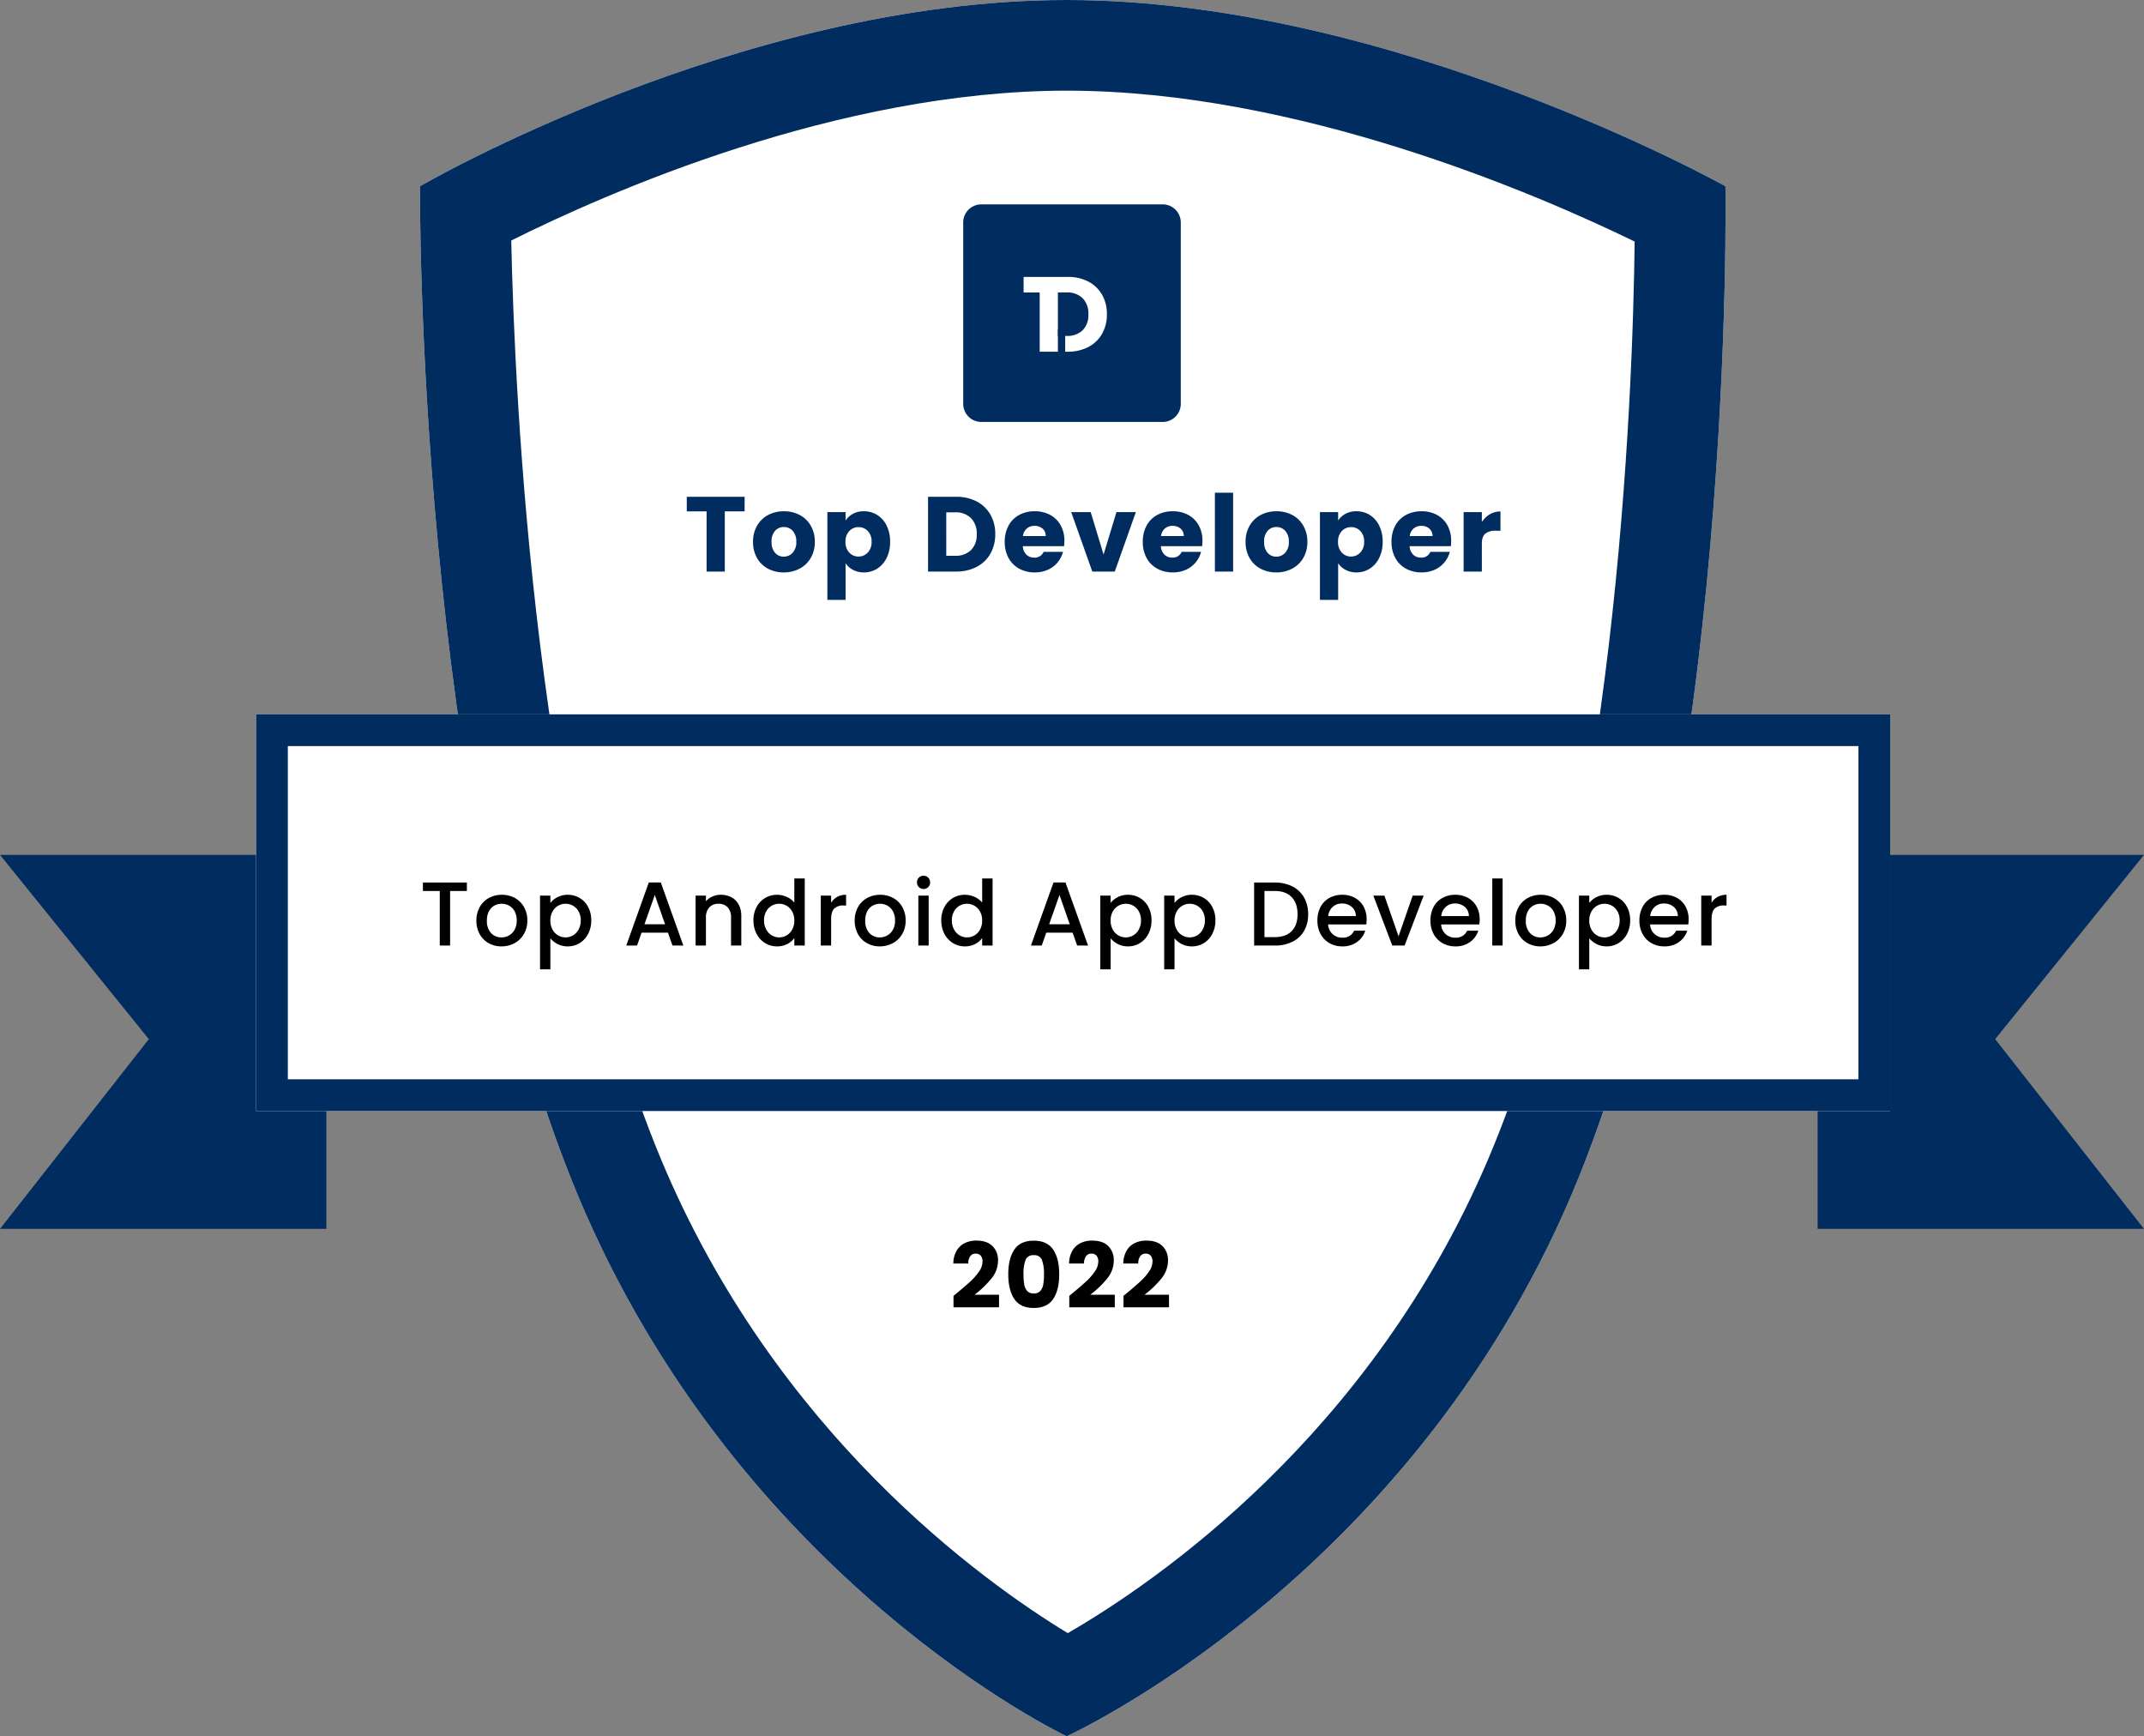 <svg xmlns="http://www.w3.org/2000/svg" width="946" height="766.003" viewBox="0 0 946 766.003">
  <rect x="0" y="0" width="946" height="766.003" fill="#808080" stroke="none"/>
  <g id="Group_4420" data-name="Group 4420" transform="translate(-2167 -3586.842)">
    <path id="Path_8594" data-name="Path 8594" d="M290.651-154.845S435.187-86.721,506.524,84.241,576,529,576,529s-141.349,82.158-285.349,82.158S0,529,0,529-4.848,255.2,67.814,84.241,290.651-154.845,290.651-154.845Z" transform="translate(2928.304 4198) rotate(180)" fill="#fff"/>
    <path id="Path_8594_-_Outline" data-name="Path 8594 - Outline" d="M290.172-109.345C251.529-87.007,156.48-22.112,104.627,99.887,48.234,232.569,40.863,435.77,40.039,504.594c43.336,21.081,148.663,66.564,250.612,66.564,100.91,0,202.889-45.04,245.075-66.112-1.463-68.814-10.537-272.2-66.117-405.4C419.208-21.143,327.67-86.572,290.172-109.345m.479-45.5S435.187-86.721,506.524,84.241,576,529,576,529s-141.349,82.158-285.349,82.158S0,529,0,529-4.848,255.2,67.814,84.241,290.651-154.845,290.651-154.845Z" transform="translate(2928.304 4198) rotate(180)" fill="#012c5f"/>
    <path id="Path_8600" data-name="Path 8600" d="M144,0H0V165H144L78.331,81.286Z" transform="translate(2969 3964)" fill="#012c5f"/>
    <path id="Path_8599" data-name="Path 8599" d="M0,0H144V165H0L65.669,81.286Z" transform="translate(2167 3964)" fill="#012c5f"/>
    <path id="Path_8604" data-name="Path 8604" d="M0,0H721V175H0Z" transform="translate(2280 3902)" fill="#fff"/>
    <path id="Rectangle_8964_-_Outline" data-name="Rectangle 8964 - Outline" d="M14,14V161H707V14H14M0,0H721V175H0Z" transform="translate(2280 3902)" fill="#012c5f"/>
    <path id="Path_8606" data-name="Path 8606" d="M-334.452-32.994v6.439h-8.742V0h-8.037V-26.555h-8.742v-6.439ZM-317.2.376a14.476,14.476,0,0,1-6.932-1.645,12.045,12.045,0,0,1-4.841-4.7,14.044,14.044,0,0,1-1.762-7.144,13.931,13.931,0,0,1,1.786-7.121,12.119,12.119,0,0,1,4.888-4.723,14.614,14.614,0,0,1,6.956-1.645,14.614,14.614,0,0,1,6.956,1.645,12.119,12.119,0,0,1,4.888,4.723,13.931,13.931,0,0,1,1.786,7.121,13.789,13.789,0,0,1-1.809,7.121,12.236,12.236,0,0,1-4.935,4.724A14.753,14.753,0,0,1-317.2.376Zm0-6.956a5.236,5.236,0,0,0,3.924-1.692,6.722,6.722,0,0,0,1.622-4.841,6.847,6.847,0,0,0-1.574-4.841,5.088,5.088,0,0,0-3.878-1.692,5.1,5.1,0,0,0-3.9,1.668,6.9,6.9,0,0,0-1.551,4.865,6.982,6.982,0,0,0,1.528,4.841A4.944,4.944,0,0,0-317.2-6.58ZM-289.9-22.513a8.725,8.725,0,0,1,3.243-2.961,9.955,9.955,0,0,1,4.841-1.128,10.859,10.859,0,0,1,5.875,1.645,11.394,11.394,0,0,1,4.159,4.7,15.675,15.675,0,0,1,1.528,7.1,15.823,15.823,0,0,1-1.528,7.121,11.53,11.53,0,0,1-4.159,4.747A10.745,10.745,0,0,1-281.812.376,9.99,9.99,0,0,1-286.63-.752,8.832,8.832,0,0,1-289.9-3.666V12.5h-8.037V-26.226h8.037Zm11.468,9.353a6.487,6.487,0,0,0-1.669-4.724,5.511,5.511,0,0,0-4.112-1.715,5.421,5.421,0,0,0-4.065,1.739,6.571,6.571,0,0,0-1.669,4.747,6.571,6.571,0,0,0,1.669,4.747,5.421,5.421,0,0,0,4.065,1.739A5.461,5.461,0,0,0-280.12-8.39,6.6,6.6,0,0,0-278.428-13.16Zm37.271-19.834a19.191,19.191,0,0,1,9.118,2.068,14.774,14.774,0,0,1,6.039,5.8,17.055,17.055,0,0,1,2.139,8.625A17.089,17.089,0,0,1-226-7.9a14.7,14.7,0,0,1-6.063,5.828A19.227,19.227,0,0,1-241.157,0h-12.361V-32.994Zm-.517,26.038a9.7,9.7,0,0,0,7.1-2.491,9.432,9.432,0,0,0,2.538-7.05,9.594,9.594,0,0,0-2.538-7.1,9.594,9.594,0,0,0-7.1-2.538h-3.807V-6.956Zm48.316-6.58a20.515,20.515,0,0,1-.141,2.35h-18.189a5.465,5.465,0,0,0,1.574,3.736,4.81,4.81,0,0,0,3.408,1.292,4.224,4.224,0,0,0,4.183-2.538h8.554a11.738,11.738,0,0,1-2.373,4.653,11.883,11.883,0,0,1-4.3,3.243A13.813,13.813,0,0,1-206.424.376a14.067,14.067,0,0,1-6.862-1.645,11.7,11.7,0,0,1-4.7-4.7,14.51,14.51,0,0,1-1.692-7.144,14.675,14.675,0,0,1,1.669-7.144,11.549,11.549,0,0,1,4.676-4.7,14.166,14.166,0,0,1,6.909-1.645,14.024,14.024,0,0,1,6.768,1.6,11.474,11.474,0,0,1,4.63,4.559A13.838,13.838,0,0,1-193.358-13.536Zm-8.225-2.115a4.132,4.132,0,0,0-1.41-3.29,5.19,5.19,0,0,0-3.525-1.222,5.09,5.09,0,0,0-3.408,1.175,5.219,5.219,0,0,0-1.715,3.337Zm25.521,8.131,5.687-18.706h8.554L-171.127,0h-9.917l-9.306-26.226h8.6Zm43.616-6.016a20.518,20.518,0,0,1-.141,2.35h-18.189A5.465,5.465,0,0,0-149.2-7.45a4.81,4.81,0,0,0,3.407,1.292,4.224,4.224,0,0,0,4.183-2.538h8.554a11.738,11.738,0,0,1-2.374,4.653,11.883,11.883,0,0,1-4.3,3.243A13.813,13.813,0,0,1-145.512.376a14.067,14.067,0,0,1-6.862-1.645,11.7,11.7,0,0,1-4.7-4.7,14.51,14.51,0,0,1-1.692-7.144,14.675,14.675,0,0,1,1.669-7.144,11.549,11.549,0,0,1,4.676-4.7,14.166,14.166,0,0,1,6.909-1.645,14.024,14.024,0,0,1,6.768,1.6,11.474,11.474,0,0,1,4.63,4.559A13.838,13.838,0,0,1-132.446-13.536Zm-8.225-2.115a4.132,4.132,0,0,0-1.41-3.29,5.19,5.19,0,0,0-3.525-1.222,5.09,5.09,0,0,0-3.408,1.175,5.219,5.219,0,0,0-1.715,3.337ZM-118.91-34.78V0h-8.037V-34.78ZM-99.875.376a14.476,14.476,0,0,1-6.932-1.645,12.045,12.045,0,0,1-4.841-4.7,14.044,14.044,0,0,1-1.762-7.144,13.931,13.931,0,0,1,1.786-7.121,12.119,12.119,0,0,1,4.888-4.723A14.614,14.614,0,0,1-99.781-26.6a14.614,14.614,0,0,1,6.956,1.645,12.119,12.119,0,0,1,4.888,4.723,13.931,13.931,0,0,1,1.786,7.121,13.789,13.789,0,0,1-1.81,7.121A12.236,12.236,0,0,1-92.9-1.269,14.753,14.753,0,0,1-99.875.376Zm0-6.956a5.236,5.236,0,0,0,3.925-1.692,6.722,6.722,0,0,0,1.621-4.841A6.847,6.847,0,0,0-95.9-17.954a5.088,5.088,0,0,0-3.878-1.692,5.1,5.1,0,0,0-3.9,1.668,6.9,6.9,0,0,0-1.551,4.865,6.982,6.982,0,0,0,1.527,4.841A4.944,4.944,0,0,0-99.875-6.58Zm27.307-15.933a8.725,8.725,0,0,1,3.243-2.961A9.955,9.955,0,0,1-64.484-26.6a10.859,10.859,0,0,1,5.875,1.645,11.394,11.394,0,0,1,4.16,4.7,15.674,15.674,0,0,1,1.527,7.1A15.823,15.823,0,0,1-54.45-6.039a11.53,11.53,0,0,1-4.16,4.747A10.745,10.745,0,0,1-64.484.376,9.991,9.991,0,0,1-69.3-.752a8.832,8.832,0,0,1-3.266-2.914V12.5h-8.037V-26.226h8.037ZM-61.1-13.16a6.487,6.487,0,0,0-1.668-4.724A5.511,5.511,0,0,0-66.881-19.6a5.421,5.421,0,0,0-4.065,1.739,6.571,6.571,0,0,0-1.669,4.747,6.571,6.571,0,0,0,1.669,4.747,5.421,5.421,0,0,0,4.065,1.739A5.461,5.461,0,0,0-62.792-8.39,6.6,6.6,0,0,0-61.1-13.16Zm38.4-.376a20.517,20.517,0,0,1-.141,2.35H-41.031A5.465,5.465,0,0,0-39.457-7.45a4.81,4.81,0,0,0,3.408,1.292,4.224,4.224,0,0,0,4.183-2.538h8.554a11.738,11.738,0,0,1-2.374,4.653A11.883,11.883,0,0,1-29.986-.8,13.813,13.813,0,0,1-35.767.376a14.067,14.067,0,0,1-6.862-1.645,11.7,11.7,0,0,1-4.7-4.7,14.51,14.51,0,0,1-1.692-7.144,14.675,14.675,0,0,1,1.668-7.144,11.549,11.549,0,0,1,4.676-4.7A14.166,14.166,0,0,1-35.767-26.6,14.024,14.024,0,0,1-29-25a11.474,11.474,0,0,1,4.629,4.559A13.838,13.838,0,0,1-22.7-13.536Zm-8.225-2.115a4.132,4.132,0,0,0-1.41-3.29,5.19,5.19,0,0,0-3.525-1.222,5.09,5.09,0,0,0-3.408,1.175,5.219,5.219,0,0,0-1.715,3.337Zm21.761-6.2A10.6,10.6,0,0,1-5.64-25.263a9.09,9.09,0,0,1,4.7-1.246V-18H-3.149a6.771,6.771,0,0,0-4.512,1.293q-1.5,1.293-1.5,4.535V0H-17.2V-26.226h8.037Z" transform="translate(2830 3839)" fill="#012c5f"/>
    <path id="Path_8605" data-name="Path 8605" d="M-557-27.8v3.72h-7.4V0h-4.56V-24.08h-7.44V-27.8ZM-541.76.36a11.287,11.287,0,0,1-5.64-1.42,10.2,10.2,0,0,1-3.96-4,12.066,12.066,0,0,1-1.44-5.98A11.835,11.835,0,0,1-551.32-17a10.222,10.222,0,0,1,4.04-4,11.723,11.723,0,0,1,5.72-1.4,11.723,11.723,0,0,1,5.72,1.4,10.223,10.223,0,0,1,4.04,4,11.835,11.835,0,0,1,1.48,5.96,11.588,11.588,0,0,1-1.52,5.96,10.525,10.525,0,0,1-4.14,4.02A11.933,11.933,0,0,1-541.76.36Zm0-3.96a6.786,6.786,0,0,0,3.3-.84,6.4,6.4,0,0,0,2.5-2.52,8.1,8.1,0,0,0,.96-4.08,8.27,8.27,0,0,0-.92-4.06,6.211,6.211,0,0,0-2.44-2.5,6.673,6.673,0,0,0-3.28-.84,6.561,6.561,0,0,0-3.26.84,6,6,0,0,0-2.38,2.5,8.579,8.579,0,0,0-.88,4.06,7.734,7.734,0,0,0,1.82,5.5A6.014,6.014,0,0,0-541.76-3.6Zm21.6-15.2A9.267,9.267,0,0,1-517-21.36a9.651,9.651,0,0,1,4.52-1.04,10.073,10.073,0,0,1,5.26,1.42A9.975,9.975,0,0,1-503.48-17a12.343,12.343,0,0,1,1.36,5.88,12.7,12.7,0,0,1-1.36,5.94,10.163,10.163,0,0,1-3.74,4.08A9.864,9.864,0,0,1-512.48.36a9.563,9.563,0,0,1-4.48-1.02,10.039,10.039,0,0,1-3.2-2.54V10.48h-4.56V-22.04h4.56Zm13.4,7.68a7.868,7.868,0,0,0-.94-3.94,6.442,6.442,0,0,0-2.48-2.52,6.662,6.662,0,0,0-3.3-.86,6.471,6.471,0,0,0-3.26.88A6.552,6.552,0,0,0-519.22-15a7.981,7.981,0,0,0-.94,3.96,8.1,8.1,0,0,0,.94,3.98,6.519,6.519,0,0,0,2.48,2.58,6.471,6.471,0,0,0,3.26.88,6.432,6.432,0,0,0,3.3-.9,6.632,6.632,0,0,0,2.48-2.62A8.21,8.21,0,0,0-506.76-11.12Zm38.48,5.44h-11.64l-2,5.68h-4.76l9.96-27.84h5.28L-461.48,0h-4.8Zm-1.28-3.72-4.52-12.92L-478.64-9.4Zm24.6-13a9.884,9.884,0,0,1,4.66,1.08,7.681,7.681,0,0,1,3.22,3.2A10.526,10.526,0,0,1-435.92-13V0h-4.52V-12.32a6.4,6.4,0,0,0-1.48-4.54,5.267,5.267,0,0,0-4.04-1.58,5.332,5.332,0,0,0-4.06,1.58,6.343,6.343,0,0,0-1.5,4.54V0h-4.56V-22.04h4.56v2.52a7.548,7.548,0,0,1,2.86-2.12A9.143,9.143,0,0,1-444.96-22.4Zm14.4,11.28A12.2,12.2,0,0,1-429.18-17a10.115,10.115,0,0,1,3.76-3.98,10.147,10.147,0,0,1,5.3-1.42,10.336,10.336,0,0,1,4.26.94,8.717,8.717,0,0,1,3.34,2.5V-29.6h4.6V0h-4.6V-3.32a8.538,8.538,0,0,1-3.1,2.64A9.619,9.619,0,0,1-420.16.36a9.864,9.864,0,0,1-5.26-1.46,10.3,10.3,0,0,1-3.76-4.08A12.551,12.551,0,0,1-430.56-11.12Zm18.04.08a7.981,7.981,0,0,0-.94-3.96,6.6,6.6,0,0,0-2.46-2.56,6.436,6.436,0,0,0-3.28-.88,6.551,6.551,0,0,0-3.28.86,6.486,6.486,0,0,0-2.46,2.52,7.868,7.868,0,0,0-.94,3.94,8.21,8.21,0,0,0,.94,4,6.632,6.632,0,0,0,2.48,2.62,6.361,6.361,0,0,0,3.26.9,6.436,6.436,0,0,0,3.28-.88,6.565,6.565,0,0,0,2.46-2.58A8.1,8.1,0,0,0-412.52-11.04Zm16.24-7.8a7.161,7.161,0,0,1,2.66-2.62,7.868,7.868,0,0,1,3.94-.94v4.72h-1.16a5.554,5.554,0,0,0-4.06,1.36q-1.38,1.36-1.38,4.72V0h-4.56V-22.04h4.56ZM-374.84.36a11.287,11.287,0,0,1-5.64-1.42,10.2,10.2,0,0,1-3.96-4,12.066,12.066,0,0,1-1.44-5.98A11.834,11.834,0,0,1-384.4-17a10.223,10.223,0,0,1,4.04-4,11.723,11.723,0,0,1,5.72-1.4,11.723,11.723,0,0,1,5.72,1.4,10.223,10.223,0,0,1,4.04,4,11.834,11.834,0,0,1,1.48,5.96,11.589,11.589,0,0,1-1.52,5.96,10.525,10.525,0,0,1-4.14,4.02A11.933,11.933,0,0,1-374.84.36Zm0-3.96a6.785,6.785,0,0,0,3.3-.84,6.4,6.4,0,0,0,2.5-2.52,8.1,8.1,0,0,0,.96-4.08A8.27,8.27,0,0,0-369-15.1a6.211,6.211,0,0,0-2.44-2.5,6.673,6.673,0,0,0-3.28-.84,6.561,6.561,0,0,0-3.26.84,6,6,0,0,0-2.38,2.5,8.579,8.579,0,0,0-.88,4.06,7.733,7.733,0,0,0,1.82,5.5A6.014,6.014,0,0,0-374.84-3.6Zm19.36-21.36a2.825,2.825,0,0,1-2.08-.84,2.825,2.825,0,0,1-.84-2.08,2.825,2.825,0,0,1,.84-2.08,2.825,2.825,0,0,1,2.08-.84,2.777,2.777,0,0,1,2.04.84,2.825,2.825,0,0,1,.84,2.08,2.825,2.825,0,0,1-.84,2.08A2.777,2.777,0,0,1-355.48-24.96Zm2.24,2.92V0h-4.56V-22.04Zm5.56,10.92A12.2,12.2,0,0,1-346.3-17a10.115,10.115,0,0,1,3.76-3.98,10.147,10.147,0,0,1,5.3-1.42,10.336,10.336,0,0,1,4.26.94,8.717,8.717,0,0,1,3.34,2.5V-29.6h4.6V0h-4.6V-3.32a8.538,8.538,0,0,1-3.1,2.64A9.619,9.619,0,0,1-337.28.36a9.864,9.864,0,0,1-5.26-1.46,10.3,10.3,0,0,1-3.76-4.08A12.551,12.551,0,0,1-347.68-11.12Zm18.04.08a7.981,7.981,0,0,0-.94-3.96,6.6,6.6,0,0,0-2.46-2.56,6.436,6.436,0,0,0-3.28-.88,6.551,6.551,0,0,0-3.28.86,6.486,6.486,0,0,0-2.46,2.52,7.868,7.868,0,0,0-.94,3.94,8.21,8.21,0,0,0,.94,4,6.632,6.632,0,0,0,2.48,2.62,6.361,6.361,0,0,0,3.26.9,6.436,6.436,0,0,0,3.28-.88,6.565,6.565,0,0,0,2.46-2.58A8.1,8.1,0,0,0-329.64-11.04Zm39.92,5.36h-11.64l-2,5.68h-4.76l9.96-27.84h5.28L-282.92,0h-4.8ZM-291-9.4l-4.52-12.92L-300.08-9.4Zm18.04-9.4a9.267,9.267,0,0,1,3.16-2.56,9.651,9.651,0,0,1,4.52-1.04,10.073,10.073,0,0,1,5.26,1.42A9.975,9.975,0,0,1-256.28-17a12.343,12.343,0,0,1,1.36,5.88,12.7,12.7,0,0,1-1.36,5.94,10.163,10.163,0,0,1-3.74,4.08A9.864,9.864,0,0,1-265.28.36a9.563,9.563,0,0,1-4.48-1.02,10.04,10.04,0,0,1-3.2-2.54V10.48h-4.56V-22.04h4.56Zm13.4,7.68a7.868,7.868,0,0,0-.94-3.94,6.442,6.442,0,0,0-2.48-2.52,6.662,6.662,0,0,0-3.3-.86,6.471,6.471,0,0,0-3.26.88A6.552,6.552,0,0,0-272.02-15a7.981,7.981,0,0,0-.94,3.96,8.1,8.1,0,0,0,.94,3.98,6.52,6.52,0,0,0,2.48,2.58,6.471,6.471,0,0,0,3.26.88,6.432,6.432,0,0,0,3.3-.9,6.632,6.632,0,0,0,2.48-2.62A8.21,8.21,0,0,0-259.56-11.12Zm14.8-7.68a9.267,9.267,0,0,1,3.16-2.56,9.651,9.651,0,0,1,4.52-1.04,10.073,10.073,0,0,1,5.26,1.42A9.975,9.975,0,0,1-228.08-17a12.343,12.343,0,0,1,1.36,5.88,12.7,12.7,0,0,1-1.36,5.94,10.163,10.163,0,0,1-3.74,4.08A9.864,9.864,0,0,1-237.08.36a9.563,9.563,0,0,1-4.48-1.02,10.04,10.04,0,0,1-3.2-2.54V10.48h-4.56V-22.04h4.56Zm13.4,7.68a7.868,7.868,0,0,0-.94-3.94,6.442,6.442,0,0,0-2.48-2.52,6.662,6.662,0,0,0-3.3-.86,6.471,6.471,0,0,0-3.26.88A6.552,6.552,0,0,0-243.82-15a7.981,7.981,0,0,0-.94,3.96,8.1,8.1,0,0,0,.94,3.98,6.52,6.52,0,0,0,2.48,2.58,6.471,6.471,0,0,0,3.26.88,6.432,6.432,0,0,0,3.3-.9,6.632,6.632,0,0,0,2.48-2.62A8.21,8.21,0,0,0-231.36-11.12Zm30.8-16.68a16.932,16.932,0,0,1,7.78,1.7,12.162,12.162,0,0,1,5.16,4.88,14.678,14.678,0,0,1,1.82,7.42,14.348,14.348,0,0,1-1.82,7.36,12.019,12.019,0,0,1-5.16,4.78A17.273,17.273,0,0,1-200.56,0h-9.08V-27.8Zm0,24.08q4.88,0,7.48-2.64t2.6-7.44q0-4.84-2.6-7.56t-7.48-2.72h-4.52V-3.72ZM-160-11.56a14.258,14.258,0,0,1-.16,2.24H-177a6.116,6.116,0,0,0,1.96,4.24,6.187,6.187,0,0,0,4.32,1.6,5.336,5.336,0,0,0,5.2-3.08h4.92a9.928,9.928,0,0,1-3.62,4.98,10.621,10.621,0,0,1-6.5,1.94,11.256,11.256,0,0,1-5.66-1.42,10.1,10.1,0,0,1-3.92-4,12.2,12.2,0,0,1-1.42-5.98,12.489,12.489,0,0,1,1.38-5.98A9.705,9.705,0,0,1-176.46-21a11.547,11.547,0,0,1,5.74-1.4,11.225,11.225,0,0,1,5.56,1.36,9.61,9.61,0,0,1,3.8,3.82A11.5,11.5,0,0,1-160-11.56ZM-164.76-13a5.189,5.189,0,0,0-1.8-4.04,6.435,6.435,0,0,0-4.36-1.52,5.857,5.857,0,0,0-4.04,1.5,6.268,6.268,0,0,0-2,4.06Zm18.84,8.92,6.24-17.96h4.84L-143.24,0h-5.44l-8.36-22.04h4.88Zm35.8-7.48a14.257,14.257,0,0,1-.16,2.24h-16.84a6.116,6.116,0,0,0,1.96,4.24,6.187,6.187,0,0,0,4.32,1.6,5.336,5.336,0,0,0,5.2-3.08h4.92a9.928,9.928,0,0,1-3.62,4.98,10.621,10.621,0,0,1-6.5,1.94,11.256,11.256,0,0,1-5.66-1.42,10.1,10.1,0,0,1-3.92-4,12.2,12.2,0,0,1-1.42-5.98,12.489,12.489,0,0,1,1.38-5.98A9.705,9.705,0,0,1-126.58-21a11.547,11.547,0,0,1,5.74-1.4,11.225,11.225,0,0,1,5.56,1.36,9.61,9.61,0,0,1,3.8,3.82A11.5,11.5,0,0,1-110.12-11.56ZM-114.88-13a5.189,5.189,0,0,0-1.8-4.04,6.436,6.436,0,0,0-4.36-1.52,5.857,5.857,0,0,0-4.04,1.5,6.268,6.268,0,0,0-2,4.06ZM-100-29.6V0h-4.56V-29.6ZM-83.36.36A11.287,11.287,0,0,1-89-1.06a10.2,10.2,0,0,1-3.96-4,12.066,12.066,0,0,1-1.44-5.98A11.834,11.834,0,0,1-92.92-17a10.223,10.223,0,0,1,4.04-4,11.723,11.723,0,0,1,5.72-1.4A11.723,11.723,0,0,1-77.44-21a10.223,10.223,0,0,1,4.04,4,11.834,11.834,0,0,1,1.48,5.96,11.589,11.589,0,0,1-1.52,5.96,10.525,10.525,0,0,1-4.14,4.02A11.933,11.933,0,0,1-83.36.36Zm0-3.96a6.786,6.786,0,0,0,3.3-.84,6.4,6.4,0,0,0,2.5-2.52,8.1,8.1,0,0,0,.96-4.08,8.27,8.27,0,0,0-.92-4.06,6.211,6.211,0,0,0-2.44-2.5,6.673,6.673,0,0,0-3.28-.84,6.561,6.561,0,0,0-3.26.84,6,6,0,0,0-2.38,2.5,8.579,8.579,0,0,0-.88,4.06,7.734,7.734,0,0,0,1.82,5.5A6.014,6.014,0,0,0-83.36-3.6Zm21.6-15.2a9.267,9.267,0,0,1,3.16-2.56,9.651,9.651,0,0,1,4.52-1.04,10.073,10.073,0,0,1,5.26,1.42A9.975,9.975,0,0,1-45.08-17a12.343,12.343,0,0,1,1.36,5.88,12.7,12.7,0,0,1-1.36,5.94A10.164,10.164,0,0,1-48.82-1.1,9.864,9.864,0,0,1-54.08.36,9.563,9.563,0,0,1-58.56-.66a10.04,10.04,0,0,1-3.2-2.54V10.48h-4.56V-22.04h4.56Zm13.4,7.68a7.868,7.868,0,0,0-.94-3.94,6.442,6.442,0,0,0-2.48-2.52,6.662,6.662,0,0,0-3.3-.86,6.471,6.471,0,0,0-3.26.88A6.552,6.552,0,0,0-60.82-15a7.981,7.981,0,0,0-.94,3.96,8.1,8.1,0,0,0,.94,3.98,6.52,6.52,0,0,0,2.48,2.58,6.471,6.471,0,0,0,3.26.88,6.432,6.432,0,0,0,3.3-.9A6.632,6.632,0,0,0-49.3-7.12,8.21,8.21,0,0,0-48.36-11.12Zm30.44-.44a14.257,14.257,0,0,1-.16,2.24H-34.92a6.116,6.116,0,0,0,1.96,4.24,6.187,6.187,0,0,0,4.32,1.6,5.336,5.336,0,0,0,5.2-3.08h4.92a9.928,9.928,0,0,1-3.62,4.98A10.621,10.621,0,0,1-28.64.36,11.256,11.256,0,0,1-34.3-1.06a10.1,10.1,0,0,1-3.92-4,12.2,12.2,0,0,1-1.42-5.98,12.489,12.489,0,0,1,1.38-5.98A9.705,9.705,0,0,1-34.38-21a11.547,11.547,0,0,1,5.74-1.4,11.225,11.225,0,0,1,5.56,1.36,9.61,9.61,0,0,1,3.8,3.82A11.5,11.5,0,0,1-17.92-11.56ZM-22.68-13a5.189,5.189,0,0,0-1.8-4.04,6.436,6.436,0,0,0-4.36-1.52,5.857,5.857,0,0,0-4.04,1.5,6.269,6.269,0,0,0-2,4.06ZM-7.8-18.84a7.161,7.161,0,0,1,2.66-2.62A7.868,7.868,0,0,1-1.2-22.4v4.72H-2.36a5.554,5.554,0,0,0-4.06,1.36Q-7.8-14.96-7.8-11.6V0h-4.56V-22.04H-7.8Z" transform="translate(2930 4004)"/>
    <path id="Path_8607" data-name="Path 8607" d="M-96.28-5.48q1.36-1.08,1.24-1,3.92-3.24,6.18-5.32a25.586,25.586,0,0,0,3.82-4.36,7.879,7.879,0,0,0,1.56-4.44,3.908,3.908,0,0,0-.76-2.56,2.786,2.786,0,0,0-2.28-.92,2.815,2.815,0,0,0-2.38,1.14,5.256,5.256,0,0,0-.86,3.22h-6.6A11.329,11.329,0,0,1-94.9-25.4a8.48,8.48,0,0,1,3.64-3.36,11.493,11.493,0,0,1,5.02-1.08q4.76,0,7.18,2.44a8.641,8.641,0,0,1,2.42,6.36,12.474,12.474,0,0,1-2.92,7.94A43,43,0,0,1-87-5.96h10.8V-.4H-96.28ZM-72.12-15q0-6.88,2.66-10.84t8.58-3.96q5.92,0,8.58,3.96T-49.64-15q0,6.96-2.66,10.92T-60.88-.12q-5.92,0-8.58-3.96T-72.12-15Zm15.76,0a17.253,17.253,0,0,0-.88-6.22,3.52,3.52,0,0,0-3.64-2.18,3.52,3.52,0,0,0-3.64,2.18A17.253,17.253,0,0,0-65.4-15a26.151,26.151,0,0,0,.32,4.5,5.758,5.758,0,0,0,1.3,2.88,3.682,3.682,0,0,0,2.9,1.1,3.682,3.682,0,0,0,2.9-1.1,5.758,5.758,0,0,0,1.3-2.88A26.151,26.151,0,0,0-56.36-15ZM-45.2-5.48q1.36-1.08,1.24-1,3.92-3.24,6.18-5.32a25.586,25.586,0,0,0,3.82-4.36A7.879,7.879,0,0,0-32.4-20.6a3.908,3.908,0,0,0-.76-2.56,2.786,2.786,0,0,0-2.28-.92,2.815,2.815,0,0,0-2.38,1.14,5.256,5.256,0,0,0-.86,3.22h-6.6a11.329,11.329,0,0,1,1.46-5.68,8.48,8.48,0,0,1,3.64-3.36,11.493,11.493,0,0,1,5.02-1.08q4.76,0,7.18,2.44a8.641,8.641,0,0,1,2.42,6.36,12.474,12.474,0,0,1-2.92,7.94,43,43,0,0,1-7.44,7.14h10.8V-.4H-45.2Zm23.92,0q1.36-1.08,1.24-1,3.92-3.24,6.18-5.32a25.586,25.586,0,0,0,3.82-4.36A7.879,7.879,0,0,0-8.48-20.6a3.908,3.908,0,0,0-.76-2.56,2.786,2.786,0,0,0-2.28-.92,2.815,2.815,0,0,0-2.38,1.14,5.256,5.256,0,0,0-.86,3.22h-6.6A11.329,11.329,0,0,1-19.9-25.4a8.48,8.48,0,0,1,3.64-3.36,11.493,11.493,0,0,1,5.02-1.08q4.76,0,7.18,2.44a8.641,8.641,0,0,1,2.42,6.36A12.474,12.474,0,0,1-4.56-13.1,43,43,0,0,1-12-5.96H-1.2V-.4H-21.28Z" transform="translate(2684 4164)"/>
    <path id="Path_8602" data-name="Path 8602" d="M8,0H88a8,8,0,0,1,8,8V88a8,8,0,0,1-8,8H8a8,8,0,0,1-8-8V8A8,8,0,0,1,8,0Z" transform="translate(2592 3677)" fill="#012c5f"/>
    <path id="Path_8601" data-name="Path 8601" d="M-18.894-32.994a19.191,19.191,0,0,1,9.118,2.068,14.774,14.774,0,0,1,6.04,5.8A17.055,17.055,0,0,1-1.6-16.5,17.089,17.089,0,0,1-3.736-7.9,14.7,14.7,0,0,1-9.8-2.068,19.227,19.227,0,0,1-18.894,0H-31.255V-26.132h-7.1v-6.862h19.463Zm-.517,26.038a9.7,9.7,0,0,0,7.1-2.491A9.432,9.432,0,0,0-9.776-16.5a9.594,9.594,0,0,0-2.538-7.1,9.594,9.594,0,0,0-7.1-2.538h-3.807V-6.956Z" transform="translate(2657 3742)" fill="#fff"/>
    <path id="Path_8603" data-name="Path 8603" d="M-.222,0H3V13H-.222Z" transform="translate(2634 3732)" fill="#012c5f"/>
  </g>
</svg>
